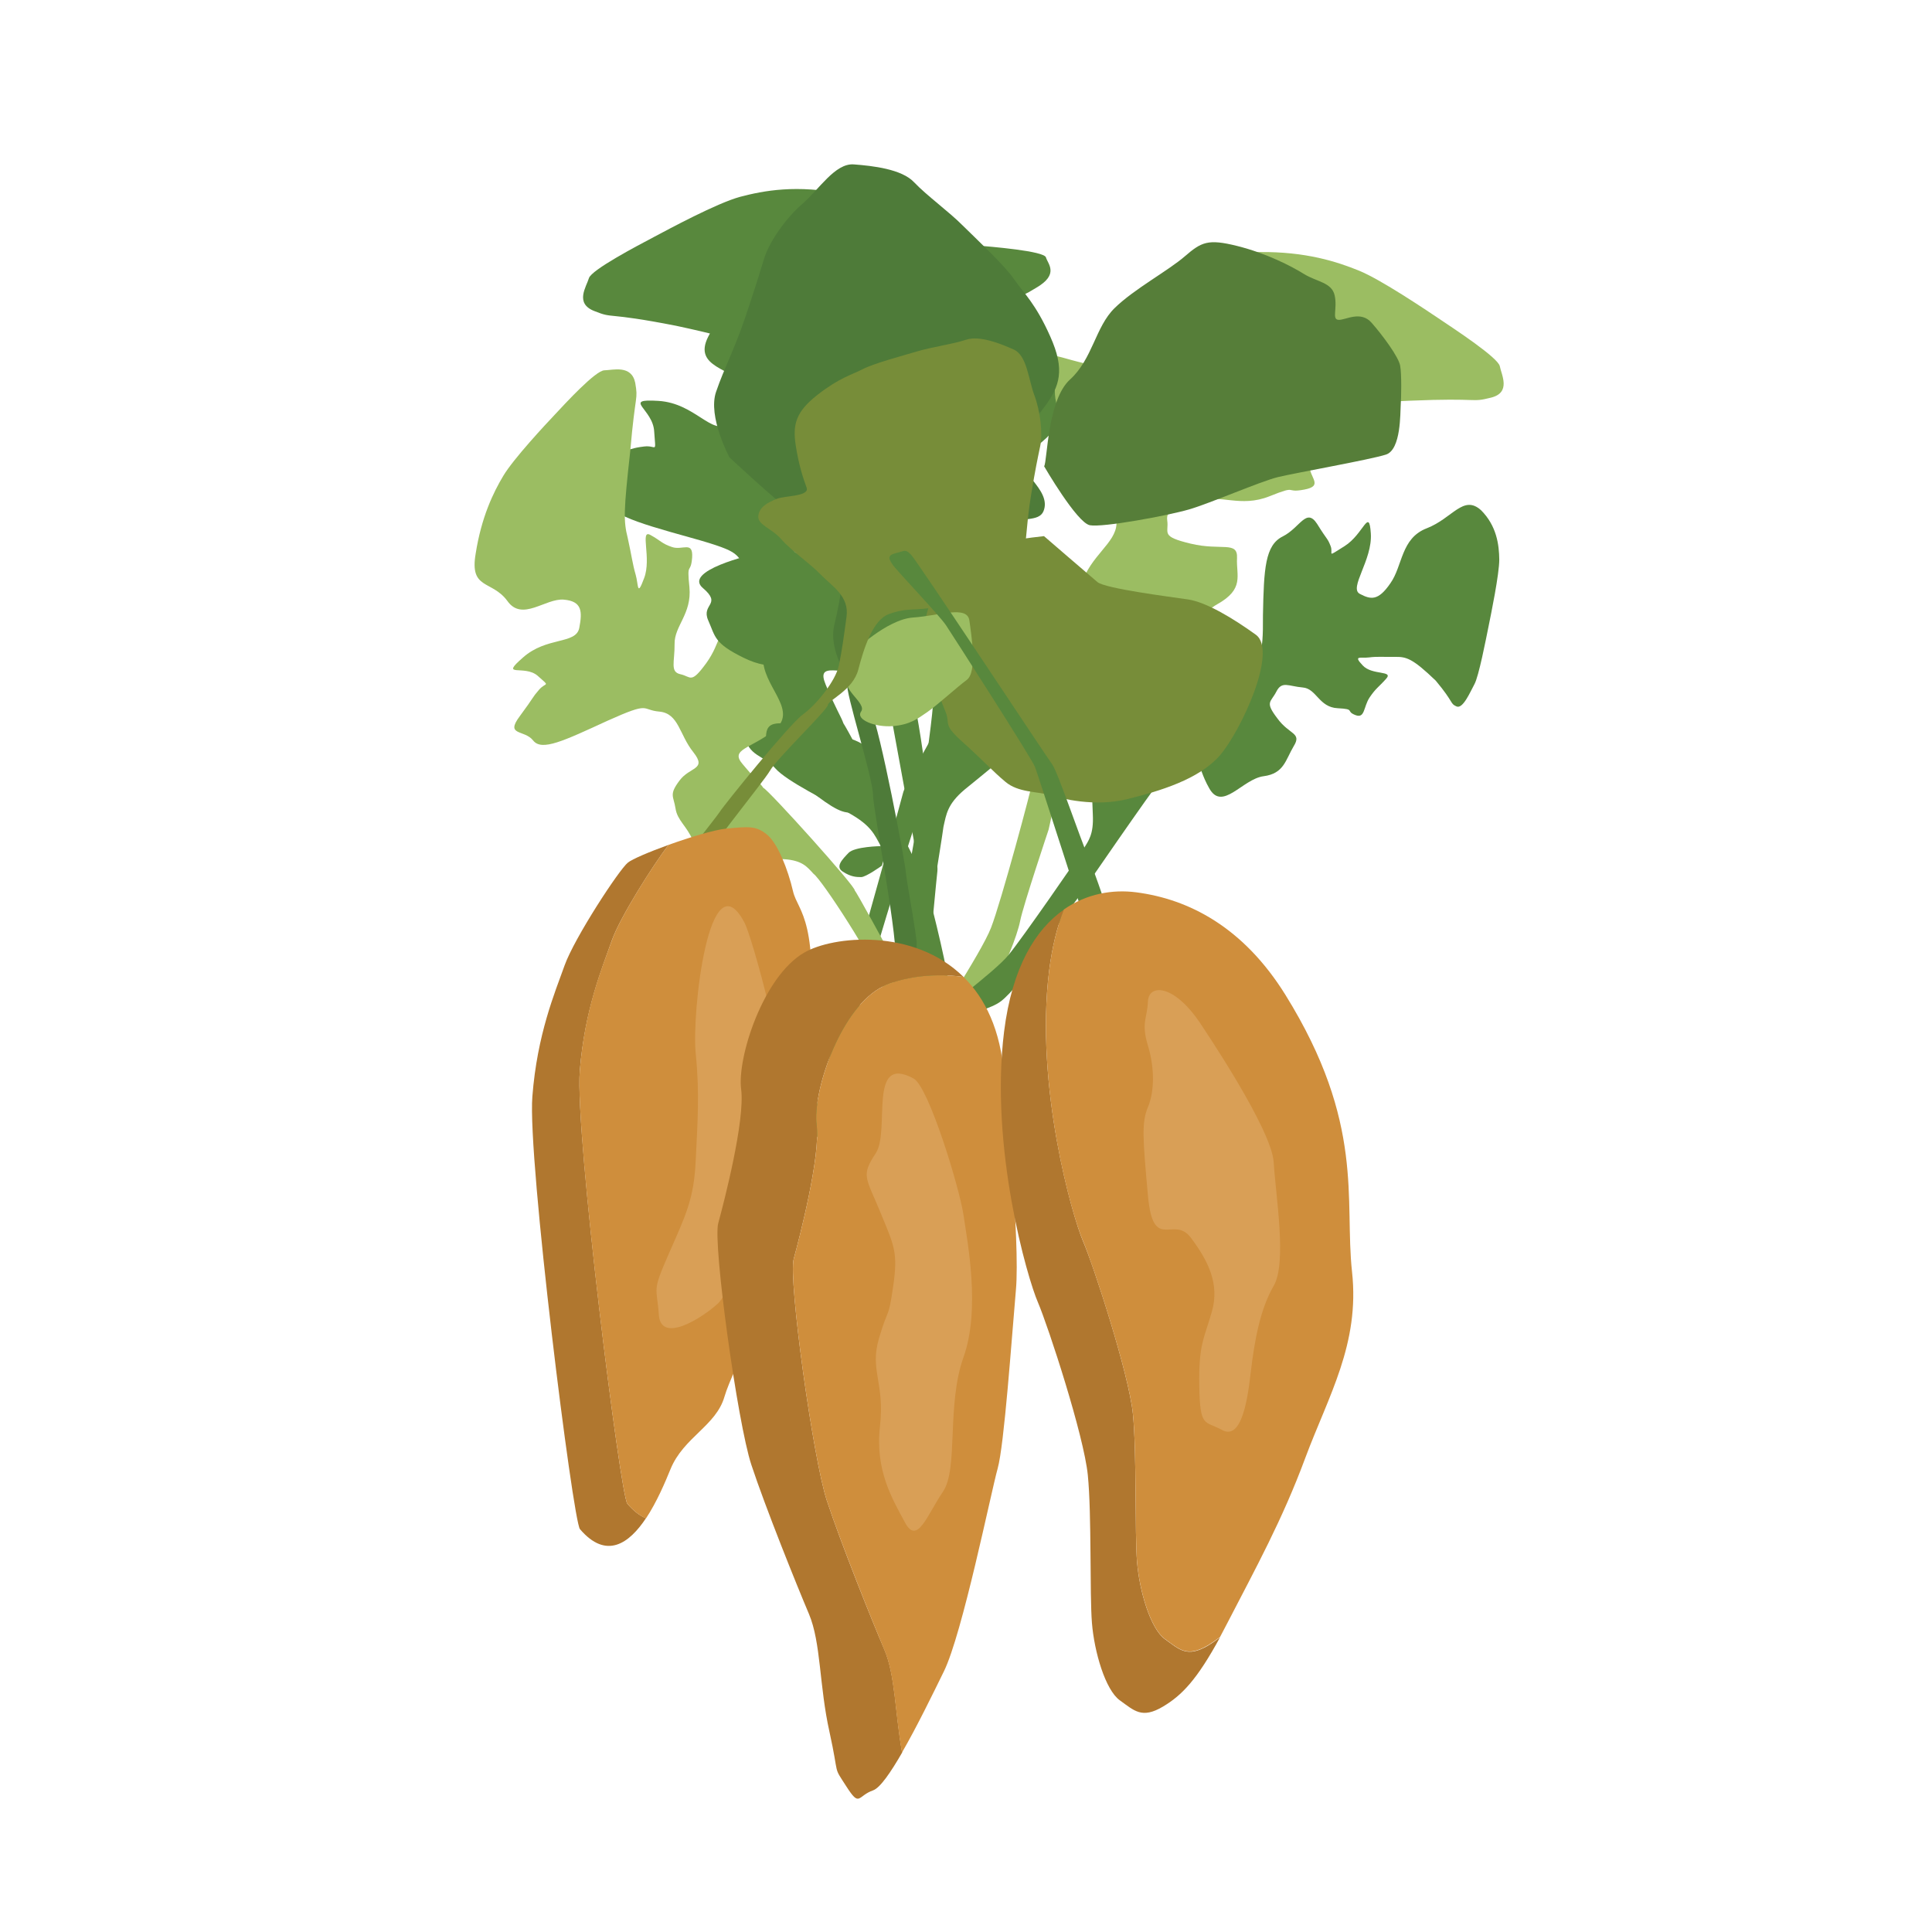 <?xml version="1.0" encoding="utf-8"?>
<!-- Generator: Adobe Illustrator 23.1.1, SVG Export Plug-In . SVG Version: 6.00 Build 0)  -->
<svg version="1.1" id="Layer_1" xmlns="http://www.w3.org/2000/svg" xmlns:xlink="http://www.w3.org/1999/xlink" x="0px" y="0px"
	 viewBox="0 0 108 108" style="enable-background:new 0 0 108 108;" xml:space="preserve">
<style type="text/css">
	.st0{fill:#58883D;}
	.st1{fill:#9BBD62;}
	.st2{fill:#567E39;}
	.st3{fill:#778D39;}
	.st4{fill:#4E7B39;}
	.st5{fill:#B0772F;}
	.st6{fill:#CF8E3C;}
	.st7{fill:#D99F56;}
</style>
<g>
	<path class="st0" d="M58.26,34.06c0,0-6.43,10.5-6.78,11.13s-3.52,11.33-3.76,12.16c-0.24,0.83-0.71,5.57-0.84,6.04
		s-0.22,0.84-0.83,0.41c-0.6-0.43-0.71-0.32-0.66-0.95c0.05-0.63,4.94-17.86,5.09-18.52c0.15-0.66,2.91-5.32,3.48-6.52
		c0.57-1.2,2.67-4.77,2.98-5.03c0.31-0.26,1.46-0.46,1.46-0.46l0.35,1.77"/>
	<g>
		<path class="st1" d="M51.45,58.57c0.44-0.86,3.39-5.26,3.95-6.71c0.56-1.44,2.26-7.75,2.37-8.4c0.11-0.66,0.26-1.15-0.35-2.23
			c-0.61-1.09-1.92-3.06-1.97-3.91c-0.05-0.85-0.89-1.22-0.18-2.17c0.7-0.96,0.73-1.71,1.44-2.27c0.71-0.56,0.65-0.88,1.82-0.71
			c1.17,0.18,1.45,1.34,2.15-0.07c0.7-1.41,2.02-2.03,1.68-3.27s0.5-0.77-1.75-3.01c-2.25-2.24-3.37-3.38-2.74-4.28
			c0.63-0.89-0.12-2.02,1.5-1.56c1.62,0.46,1.44,0.33,2.12,0.6c0.68,0.27,0.33,0.7,0.95-0.42c0.62-1.12-0.67-2.48,1.07-1.37
			c1.75,1.1,1.63,3.13,2.81,3c1.18-0.12,1.84-0.32,1.72-1.5c-0.12-1.18-2.06-2.26-0.72-3.56c1.33-1.3,0.48-2.61,3.08-2.64
			c2.6-0.03,4.34,0.54,5.57,1.04c1.23,0.5,3.75,2.2,4.54,2.73s3.23,2.13,3.33,2.61c0.09,0.48,0.65,1.48-0.5,1.76
			c-1.15,0.29-0.53,0-4.54,0.17c-4.01,0.16-4.67,0.36-5.72,0.83c-1.05,0.47-1.64,0.68-2.27,1.04c-0.63,0.35-1.51,0.49-0.09,0.58
			c1.42,0.1,3.11-1.03,2.91-0.32c-0.2,0.71-0.38,0.81-0.42,1.48c-0.04,0.68,0.82,1.15-0.31,1.36s-0.29-0.29-1.93,0.37
			c-1.65,0.66-2.78-0.15-3.93,0.28c-1.15,0.42-1.89,0.37-1.79,1.08s-0.4,0.88,1.31,1.29c1.71,0.41,2.64-0.17,2.59,0.81
			c-0.05,0.98,0.43,1.72-1.11,2.58c-1.54,0.86-1.84,3.29-3.67,2.47c-1.83-0.82-2.47-2.07-2.96-0.84c-0.5,1.23-0.55,1.67-0.72,2.01
			s-2.07,8.95-2.07,8.95s-1.42,4.24-1.59,5.1c-0.17,0.87-0.92,2.71-1.44,3.48c-0.52,0.77-1.63,1.45-1.57,1.77s-0.62,1.58-1.18,2.11
			C52.29,59.37,51.45,58.57,51.45,58.57z"/>
		<path class="st0" d="M48.44,63.36c0.91-0.89,3.44-5.99,3.14-7.53c0.29-1.49-1.81-7.88-2.35-8.54c-0.34-0.64-0.55-1.15-1.74-1.82
			c-1.19-0.67-3.52-1.79-4.16-2.53c-0.65-0.74-1.51-0.65-1.71-1.86c-0.21-1.21-0.75-1.9-0.68-2.76c0.07-0.86-0.21-1.12,0.74-1.54
			c0.95-0.42,2.01,0.49,1.46-1.13c-0.56-1.62-0.06-2.83-1.17-3.77c-1.12-0.94-0.18-0.94-3.38-1.83c-3.2-0.89-4.82-1.37-4.91-2.47
			c-0.08-1.1-1.35-1.73,0.23-2.12c1.59-0.38,1.37-0.41,2.09-0.5c0.72-0.09,0.66,0.46,0.57-0.83c-0.06-1.29-1.83-1.85,0.24-1.72
			c2.06,0.13,2.97,1.96,3.94,1.28c0.96-0.68,1.46-1.17,0.84-2.13c-0.58-0.97-2.89-0.99-2-2.74c0.97-1.74-0.19-2.46,2.73-3.68
			c2.98-1.21,5.15-1.52,6.64-1.66c1.5-0.14,4.55,0.14,5.5,0.23c0.96,0.08,3.91,0.32,4.01,0.68c0.1,0.36,0.76,0.94-0.55,1.7
			c-1.25,0.77-0.71,0.24-5,2.24c-4.14,2.01-4.59,2.5-5.42,3.4c-0.78,0.9-1.21,1.38-1.6,1.99c-0.38,0.62-1.06,1.16,0.21,0.56
			c1.25-0.6,2.3-2.39,2.43-1.68c0.13,0.71,0.02,0.89,0.32,1.5c0.3,0.61,1.28,0.61,0.44,1.35c-0.82,0.74-0.41-0.12-1.4,1.26
			c-0.94,1.39-2.32,1.23-2.95,2.16c-0.61,0.94-1.2,1.26-0.64,1.84c0.57,0.59,0.31,0.98,1.86,0.5c1.55-0.48,1.87-1.45,2.49-0.55
			c0.63,0.9,1.48,1.33,0.98,2.86c-0.5,1.53,1.11,3.87-0.78,4.04c-1.89,0.17-3.27-0.64-2.7,0.72c0.57,1.36,0.86,1.78,0.99,2.16
			c0.3,0.4,4.83,9.05,4.58,9.03c0.1,0.01,1.18,4.43,1.25,5.26c0.24,0.84,0.15,2.79-0.23,3.69c-0.33,0.9-1.44,1.99-1.34,2.23
			c0.13,0.25-0.55,1.62-1.25,2.31C49.44,63.64,48.44,63.35,48.44,63.36z"/>
		<path class="st0" d="M51.69,57.36c0.53-0.54,3.92-3.02,4.69-3.98c0.79-0.96,3.88-5.43,4.18-5.91c0.3-0.49,0.58-0.83,0.53-1.92
			c-0.03-1.09-0.19-3.15,0.15-3.85c0.35-0.7-0.1-1.3,0.87-1.81c0.97-0.51,1.36-1.1,2.14-1.3c0.77-0.19,0.89-0.47,1.58,0.09
			c0.67,0.56,0.28,1.59,1.41,0.72c1.14-0.88,2.23-0.9,2.68-2.01c0.48-1.11,0.7-0.44,0.68-3.02c0.05-2.58,0.12-3.89,1.1-4.38
			c0.98-0.49,1.32-1.64,1.93-0.7c0.58,0.94,0.57,0.77,0.75,1.23c0.18,0.45-0.29,0.68,0.78,0.01c1.07-0.67,1.37-2.2,1.47-0.71
			c0.1,1.49-1.25,3.06-0.61,3.38c0.61,0.32,1.02,0.4,1.7-0.59c0.7-0.98,0.58-2.52,2.04-3.08c1.44-0.56,2.04-1.9,3.03-1.01
			c0.88,0.88,1.01,1.94,1.02,2.76c0,0.82-0.46,3.05-0.6,3.74c-0.14,0.69-0.55,2.81-0.79,3.23c-0.23,0.42-0.64,1.4-1,1.24
			c-0.38-0.17-0.11-0.18-1.16-1.44c-1.31-1.26-1.65-1.34-2.28-1.33c-0.65,0.01-1-0.03-1.45,0.03c-0.46,0.06-0.91-0.14-0.36,0.44
			c0.52,0.58,1.76,0.27,1.31,0.76c-0.44,0.49-0.56,0.51-0.92,1.04c-0.35,0.53-0.25,1.2-0.8,0.98c-0.56-0.22,0.03-0.33-0.98-0.38
			c-1.06-0.05-1.18-1.1-1.96-1.16c-0.8-0.07-1.16-0.38-1.47,0.23c-0.31,0.61-0.66,0.56,0.05,1.49c0.67,0.93,1.39,0.8,0.92,1.56
			c-0.46,0.77-0.54,1.53-1.68,1.68c-1.18,0.15-2.31,1.99-3.04,0.68c-0.76-1.31-0.6-2.54-1.46-1.73c-0.85,0.81-1.06,1.15-1.31,1.35
			c-0.25,0.21-4.54,6.46-4.54,6.46s-2.17,2.9-2.5,3.54c-0.31,0.64-1.28,1.86-1.85,2.29c-0.57,0.43-1.64,0.58-1.64,0.86
			c0.01,0.28-0.78,1.05-1.35,1.28C52.38,58.31,51.69,57.36,51.69,57.36z"/>
		<path class="st0" d="M51.29,63.91c0.14-1.04-0.16-6.74-0.03-8.38c0.25-1.62,1.39-8.58,1.48-9.31c0.16-0.7,0.21-1.26,1.18-2.08
			c0.98-0.82,2.92-2.26,3.26-3.13c0.34-0.87,1.26-0.88,0.91-2.22c-0.35-1.33-0.14-2.15-0.65-3.06c-0.51-0.9-0.36-1.22-1.54-1.51
			c-1.19-0.28-1.79,0.84-2.07-0.92c-0.29-1.77-1.42-2.9-0.79-4.1c0.63-1.22-0.3-1,2.44-2.65c2.74-1.67,4.09-2.57,3.63-3.82
			c-0.46-1.24,0.49-2.27-1.24-2.3c-1.73-0.02-1.52-0.1-2.26-0.01c-0.74,0.09-0.45,0.68-0.9-0.77c-0.45-1.44,1.05-2.6-0.89-1.87
			c-1.93,0.75-2.14,3.01-3.32,2.54c-1.17-0.47-1.81-0.84-1.52-2.1c0.29-1.26,2.41-1.97,1.19-3.75c-1.23-1.76-0.26-3.05-2.95-3.62
			c-2.7-0.55-4.54-0.19-5.84,0.15c-1.3,0.35-4,1.81-4.85,2.26c-0.85,0.45-3.47,1.82-3.61,2.29c-0.14,0.48-0.81,1.41,0.31,1.84
			c1.12,0.45,0.53,0.03,4.56,0.82c4.02,0.86,4.67,1.26,5.65,1.97c0.98,0.73,1.54,1.1,2.12,1.63c0.58,0.53,1.43,0.9-0.01,0.64
			c-1.44-0.27-2.95-1.82-2.87-1.03c0.08,0.78,0.25,0.93,0.16,1.64c-0.08,0.71-1.03,0.98,0.05,1.48c1.08,0.51,0.34-0.24,1.85,0.88
			c1.5,1.13,2.8,0.62,3.84,1.41c1.04,0.8,1.79,0.98,1.52,1.7c-0.27,0.72,0.18,1.05-1.6,0.93c-1.78-0.12-2.55-0.98-2.74,0.03
			c-0.19,1.02-0.84,1.62,0.42,2.98c1.27,1.38,0.84,3.94,2.83,3.77c2-0.15,3-1.2,3.1,0.27c0.1,1.47-0.01,1.94,0.05,2.35
			c0.17,0.46-1.29,9.89-1.39,9.84c0.03,0.01-0.51,4.76-0.79,5.64c-0.24,0.9-0.46,3-0.39,3.98c0.08,0.98,0.68,2.2,0.46,2.47
			c-0.21,0.26-0.28,1.77-0.1,2.57C50.16,64.14,51.29,63.91,51.29,63.91z"/>
		<path class="st1" d="M50.38,62c-0.04-0.88-0.48-5.66-1.05-6.89c-0.39-1.34-3.39-5.94-3.85-6.26c-0.37-0.4-0.63-0.75-1.64-0.82
			c-1.01-0.08-2.94-0.02-3.53-0.32c-0.6-0.31-1.22,0.13-1.57-0.71c-0.35-0.84-0.88-1.13-0.98-1.82c-0.11-0.69-0.37-0.75,0.22-1.54
			c0.58-0.79,1.56-0.6,0.78-1.59c-0.79-0.98-0.81-2.16-1.89-2.27c-1.07-0.09-0.44-0.6-2.91,0.51c-2.46,1.13-3.68,1.72-4.16,1.1
			c-0.49-0.62-1.58-0.24-0.74-1.36c0.83-1.12,0.67-1.01,1.07-1.47c0.4-0.46,0.65-0.13-0.07-0.78c-0.74-0.65-2.16,0.14-0.83-1.02
			c1.32-1.18,2.96-0.73,3.15-1.65c0.18-0.93,0.16-1.5-0.86-1.59c-1.03-0.09-2.33,1.25-3.16,0.07c-0.87-1.18-2.12-0.61-1.77-2.64
			c0.32-2.04,0.98-3.41,1.55-4.36c0.57-0.95,2.35-2.86,2.91-3.45c0.56-0.6,2.25-2.44,2.74-2.44c0.48-0.01,1.51-0.32,1.72,0.7
			c0.17,1.01,0.01,0.47-0.28,3.83c-0.37,3.34-0.38,3.89-0.14,4.84c0.21,0.94,0.27,1.46,0.44,2.04c0.17,0.58,0.07,1.31,0.48,0.2
			c0.42-1.11-0.25-2.73,0.34-2.41c0.59,0.32,0.64,0.49,1.22,0.68c0.58,0.2,1.19-0.37,1.12,0.6c-0.08,0.97-0.31,0.15-0.15,1.65
			c0.14,1.49-0.85,2.16-0.83,3.17c0.01,1.01-0.27,1.56,0.33,1.69c0.6,0.13,0.57,0.57,1.44-0.62c0.87-1.2,0.66-2.12,1.45-1.77
			c0.78,0.35,1.55,0.24,1.74,1.76c0.19,1.5,1.93,2.7,0.61,3.76c-1.32,1.05-2.49,1.05-1.77,1.89c0.7,0.84,0.99,1.07,1.16,1.33
			c0.29,0.11,5.24,5.6,5.11,5.74c0.04-0.03,1.89,3.35,2.24,4.03c0.41,0.64,1.01,2.31,1.1,3.16c0.1,0.85-0.22,2.01-0.03,2.19
			c0.2,0.18,0.39,1.47,0.28,2.19C51.27,62.05,50.38,62,50.38,62z"/>
		<path class="st0" d="M47.02,37.23c-0.38-0.27-0.44-0.82-1.69-0.5c-1.24,0.32-2.09,0.86-3.76,0.04c-1.67-0.82-1.57-1.17-1.98-2.09
			c-0.41-0.93,0.8-0.87-0.3-1.81c-1.1-0.94,2.54-1.85,3.35-1.99c0.81-0.14,1.55-0.07,1.9,0.03s2.67,0.79,2.67,0.79
			s-0.35,2.19-0.2,2.47s0.7,2.27,0.7,2.27L47.02,37.23z"/>
		<path class="st2" d="M58.37,26.07c0.18-0.33,0.18-3.7,1.44-4.85c1.27-1.15,1.42-2.95,2.5-4c1.08-1.06,3-2.09,3.92-2.89
			c0.93-0.8,1.29-0.99,2.93-0.58c1.64,0.41,3.03,1.13,3.74,1.57s1.55,0.46,1.71,1.2c0.16,0.74-0.17,1.33,0.21,1.36
			s1.24-0.55,1.86,0.17c0.63,0.72,1.5,1.9,1.59,2.39c0.09,0.48,0.06,1.85,0.03,2.23s0.03,2.46-0.82,2.74
			c-0.85,0.28-5.05,1.02-6.04,1.26c-0.99,0.24-3.8,1.47-4.98,1.81c-1.17,0.34-4.82,1.02-5.54,0.88
			C60.19,29.21,58.37,26.07,58.37,26.07z"/>
		<path class="st3" d="M58.36,29.97c0,0-4.19,0.44-4.87,1.07c-0.69,0.64-1.66,2.64-1.81,3.9c-0.14,1.26,0.81,3.99,1.15,4.78
			c0.34,0.79-0.19,0.71,0.96,1.74c1.15,1.03,1.71,1.66,2.42,2.25c0.72,0.6,1.73,0.52,2.44,0.73s2.55,0.68,4.37,0.23s4-1.1,5.17-2.44
			c1.16-1.34,3.27-5.84,2.01-6.75c-1.26-0.91-2.75-1.81-3.78-1.97c-1.03-0.15-4.64-0.61-5.07-0.97
			C60.92,32.18,58.36,29.97,58.36,29.97z"/>
		<path class="st0" d="M48.55,42.12c-0.33-0.17,0.53-0.5-2.18-1.17c-2.71-0.67-3.45-0.74-3.54,0.08c-0.09,0.82,0.31,1.52,1.87,2.72
			c1.55,1.21,2.24,1.72,2.87,1.67c0.63-0.04,1.49-0.38,1.49-0.38L48.55,42.12z"/>
		<path class="st0" d="M49.23,47.3c0,0-1.46,0.02-1.8,0.38s-0.76,0.77-0.31,1.05c0.45,0.29,0.75,0.3,1.02,0.3
			c0.27,0,1.16-0.64,1.16-0.64l0.21-0.71L49.23,47.3z"/>
		<path class="st4" d="M49.19,60.29c0.45-0.48,0.62-4.94,0.86-6.25s-1.23-8.63-1.25-9.63c-0.02-1-1.58-5.83-1.43-6.17
			s-1.09-1.8-0.73-3.31s0.78-3.64-0.02-4.56c-0.8-0.93-1.43-1.11-2.38-1.78c-0.95-0.67-3.46-3.02-3.46-3.02s-1.23-2.28-0.75-3.67
			s0.97-2.24,1.59-4.04c0.61-1.81,0.82-2.51,1.1-3.42s1.2-2.24,2.13-3.04c0.93-0.8,1.83-2.29,2.88-2.21c1.05,0.08,2.68,0.26,3.37,1
			c0.7,0.74,1.96,1.65,2.72,2.42c0.77,0.76,2.34,2.23,2.87,3c0.53,0.77,1.2,1.35,2.02,3.2c0.83,1.85,0.55,2.77-0.34,3.96
			s-1.65,1.88-2.16,2.34c-0.51,0.46,1.13,1.26,1.54,1.76c0.4,0.5,0.84,1.09,0.58,1.71c-0.26,0.61-1.24,0.32-2.27,0.7
			c-1.03,0.38-2.59,0.53-3.7,0.89c-1.11,0.36-2.59,0.38-3.12,1.83s-0.86,2.28-1.18,3.36c-0.32,1.08,0.1,3.28,0.62,4.35
			c0.52,1.07,1.92,8.47,1.96,9.08c0.05,0.62,0.77,4.2,0.64,4.7c-0.12,0.5-0.47,5.52-0.53,5.97c-0.06,0.44-0.26,1.91-0.82,2.74
			c-0.55,0.83-1.26,0.62-1.4,0.35S49.19,60.29,49.19,60.29z"/>
		<path class="st0" d="M49.66,39.18c0,0,1.71,9.31,1.79,9.86c0.08,0.55-0.6,9.1-0.66,9.76c-0.06,0.66-1.03,4.2-1.07,4.57
			c-0.04,0.37-0.07,0.67,0.48,0.53c0.55-0.14,0.6-0.03,0.74-0.5s1.39-14.18,1.46-14.69c0.08-0.51-0.61-4.62-0.69-5.64
			c-0.08-1.02-0.6-4.16-0.75-4.43c-0.15-0.27-0.92-0.73-0.92-0.73l-0.74,1.17"/>
		<path class="st1" d="M47.71,36.44c0,0,1.86-1.82,3.33-1.92c1.47-0.1,3.03-0.7,3.15,0.17s0.44,2.89-0.15,3.32
			c-0.59,0.44-1.67,1.43-2.21,1.8s-0.96,0.7-1.92,0.78c-0.95,0.08-2.11-0.35-1.77-0.82c0.33-0.47-1.22-1.29-0.69-1.89
			C47.99,37.3,47.71,36.44,47.71,36.44z"/>
	</g>
	<path class="st3" d="M36.98,53.71c-0.13-0.49,1.39-3.58,1.7-4.56c0.31-0.97,3.99-5.41,4.37-6.08c0.38-0.67,3.2-3.38,3.23-3.66
		c0.02-0.28,1.4-0.82,1.7-1.98c0.3-1.16,0.8-2.75,1.68-3.09c0.88-0.34,1.38-0.23,2.27-0.34s3.46-0.79,3.46-0.79s1.67-1.1,1.85-2.22
		c0.17-1.12,0.16-1.87,0.4-3.33s0.36-2.01,0.51-2.73c0.15-0.72,0-1.96-0.33-2.84s-0.41-2.22-1.15-2.55
		c-0.74-0.33-1.91-0.8-2.66-0.55c-0.75,0.25-1.93,0.41-2.73,0.65s-2.4,0.66-3.04,0.99c-0.64,0.33-1.31,0.48-2.54,1.44
		s-1.39,1.68-1.22,2.81c0.17,1.13,0.43,1.88,0.61,2.38c0.18,0.5-1.23,0.44-1.68,0.63c-0.46,0.19-0.97,0.44-1.02,0.95
		c-0.05,0.51,0.73,0.67,1.29,1.31s1.56,1.31,2.19,1.96c0.62,0.65,1.62,1.2,1.45,2.38c-0.16,1.18-0.25,1.86-0.43,2.72
		s-1.26,2.19-2.01,2.73c-0.75,0.54-4.4,5.05-4.65,5.45c-0.26,0.4-2.06,2.57-2.15,2.96c-0.1,0.38-1.7,3.92-1.82,4.24
		c-0.12,0.32-0.52,1.39-0.45,2.16s0.63,0.88,0.83,0.75C36.81,55.35,36.98,53.71,36.98,53.71z"/>
	<path class="st0" d="M60.82,52.01c0,0-2.77-8.63-2.96-9.13c-0.19-0.5-4.63-7.4-4.98-7.93c-0.35-0.53-2.77-3.07-2.97-3.37
		c-0.2-0.3-0.36-0.53,0.17-0.66c0.53-0.13,0.52-0.24,0.85,0.09s7.59,11.33,7.89,11.72c0.3,0.4,1.58,4.18,1.97,5.07
		s1.38,3.78,1.38,4.08s-0.44,1.04-0.44,1.04l-1.15-0.65"/>
	<g>
		<path class="st5" d="M35.07,84.06c-0.39-0.45-2.93-20.72-2.66-24.19c0.28-3.47,1.26-5.78,1.8-7.32c0.46-1.29,2.29-4.18,3.16-5.32
			c-1.08,0.39-2.04,0.8-2.27,0.99c-0.49,0.39-2.99,4.21-3.54,5.75c-0.55,1.54-1.53,3.85-1.8,7.32c-0.28,3.47,2.27,23.74,2.66,24.19
			c1.48,1.73,2.76,0.79,3.69-0.61C35.78,84.74,35.43,84.48,35.07,84.06z"/>
		<path class="st6" d="M40.5,78.07c0.48-1.64,2.92-6.03,3.37-7.79c0.44-1.76,0.54-3.93,1.28-11.46c0.74-7.54-0.54-7.79-0.82-9
			c-0.28-1.21-0.86-2.7-1.47-3.18c-0.61-0.48-0.98-0.44-2.27-0.32c-0.68,0.07-2.02,0.48-3.22,0.91c-0.87,1.13-2.7,4.03-3.16,5.32
			c-0.55,1.54-1.53,3.85-1.8,7.32c-0.28,3.47,2.27,23.74,2.66,24.19c0.36,0.42,0.71,0.68,1.04,0.82c0.61-0.92,1.08-2.04,1.37-2.75
			C38.21,80.34,40.03,79.71,40.5,78.07z"/>
		<path class="st7" d="M41.62,51.58c0.41,0.77,2.52,8.28,2.2,10.64c-0.32,2.36-2.74,9.78-3.68,10.64c-0.94,0.86-3.2,2.26-3.31,0.64
			c-0.11-1.61-0.41-1.21,0.55-3.4s1.41-3.07,1.51-5.21c0.1-2.14,0.23-3.75,0-6.01C38.66,56.63,39.64,47.82,41.62,51.58z"/>
	</g>
	<g>
		<path class="st5" d="M40.15,68.38c0.31-1.13,1.51-5.75,1.28-7.49c-0.23-1.74,1.21-6.28,3.51-7.63c1.61-0.95,6.13-1.4,8.92,1.35
			c-1.94-0.27-3.78,0.11-4.7,0.64c-2.3,1.35-3.74,5.89-3.51,7.63c0.23,1.74-0.97,6.36-1.28,7.49c-0.31,1.13,1.08,11.17,1.85,13.51
			c0.77,2.34,2.53,6.74,3.22,8.34c0.61,1.43,0.59,3.49,0.99,5.75c-0.64,1.11-1.23,1.97-1.62,2.11c-0.89,0.31-0.73,0.98-1.5-0.22
			c-0.77-1.2-0.37-0.44-0.94-3.04c-0.58-2.59-0.47-4.99-1.15-6.6c-0.68-1.6-2.45-6-3.22-8.34C41.23,79.55,39.84,69.52,40.15,68.38z"
			/>
		<path class="st6" d="M46.22,83.88c-0.77-2.34-2.16-12.37-1.85-13.51c0.31-1.13,1.51-5.75,1.28-7.49
			c-0.23-1.74,1.21-6.28,3.51-7.63c0.91-0.54,2.76-0.91,4.7-0.64c1.2,1.18,2.08,2.95,2.27,5.53c0.06,0.74,0.91,9.24,0.66,11.97
			c-0.24,2.73-0.65,8.66-1.02,9.98c-0.37,1.32-1.97,9.24-3.01,11.35c-0.59,1.2-1.5,3.08-2.34,4.53c-0.4-2.27-0.38-4.33-0.99-5.75
			C48.76,90.62,46.99,86.22,46.22,83.88z"/>
		<path class="st7" d="M51.07,60.29c0.85,0.46,2.57,6.13,2.79,7.63c0.22,1.5,0.96,5.27,0,7.95c-0.96,2.69-0.27,6.23-1.15,7.52
			s-1.43,3.01-2.12,1.72s-1.68-2.9-1.4-5.37c0.28-2.47-0.59-3.12-0.05-4.94c0.54-1.83,0.51-0.97,0.79-2.9
			c0.28-1.93,0.05-2.26-0.74-4.19c-0.8-1.93-1.06-1.99-0.23-3.25C49.78,63.19,48.49,58.89,51.07,60.29z"/>
	</g>
	<g>
		<path class="st5" d="M65.12,91.63c-0.81-0.58-1.43-2.7-1.56-4.33c-0.13-1.62-0.01-6.04-0.23-8.26c-0.22-2.22-2.2-8.3-2.79-9.66
			c-0.58-1.36-2.7-8.65-1.89-15.14c0.17-1.32,0.45-2.45,0.82-3.39c-1.58,1.1-2.89,3.21-3.34,6.81c-0.81,6.5,1.3,13.79,1.89,15.14
			c0.58,1.36,2.57,7.44,2.79,9.66c0.22,2.22,0.1,6.64,0.23,8.26c0.13,1.62,0.75,3.75,1.56,4.33c0.81,0.58,1.23,1.05,2.41,0.35
			c1.06-0.63,1.9-1.5,3.19-3.87c-0.22,0.17-0.44,0.32-0.67,0.46C66.35,92.68,65.93,92.21,65.12,91.63z"/>
		<path class="st6" d="M72.97,81.49c1.29-3.46,3.05-6.36,2.61-10.39c-0.44-4.03,0.74-8.29-3.72-15.48c-2.36-3.8-5.41-5.36-8.35-5.74
			c-1.31-0.17-2.76,0.07-4.04,0.96c-0.37,0.95-0.65,2.07-0.82,3.39c-0.81,6.5,1.3,13.79,1.89,15.14c0.58,1.36,2.57,7.44,2.79,9.66
			c0.22,2.22,0.1,6.64,0.23,8.26c0.13,1.62,0.75,3.75,1.56,4.33c0.81,0.58,1.23,1.05,2.41,0.35c0.23-0.14,0.45-0.29,0.67-0.46
			c0.14-0.26,0.28-0.53,0.43-0.82C70.18,87.69,71.69,84.95,72.97,81.49z"/>
		<path class="st7" d="M67.06,57.15c0.23,0.35,4.03,5.96,4.14,7.82c0.11,1.86,0.75,5.62,0,6.91c-0.75,1.29-1.07,3.02-1.29,4.89
			c-0.21,1.88-0.6,3.7-1.59,3.17c-0.99-0.54-1.24-0.11-1.28-2.47c-0.04-2.36,0.28-2.64,0.71-4.17c0.43-1.53-0.21-2.82-1.18-4.11
			c-0.97-1.29-2.11,0.86-2.4-2.36c-0.29-3.22-0.36-4.08,0-4.94s0.39-2.15,0-3.44c-0.39-1.29-0.04-1.5,0-2.47
			C64.21,55,65.6,55,67.06,57.15z"/>
	</g>
</g>
</svg>
